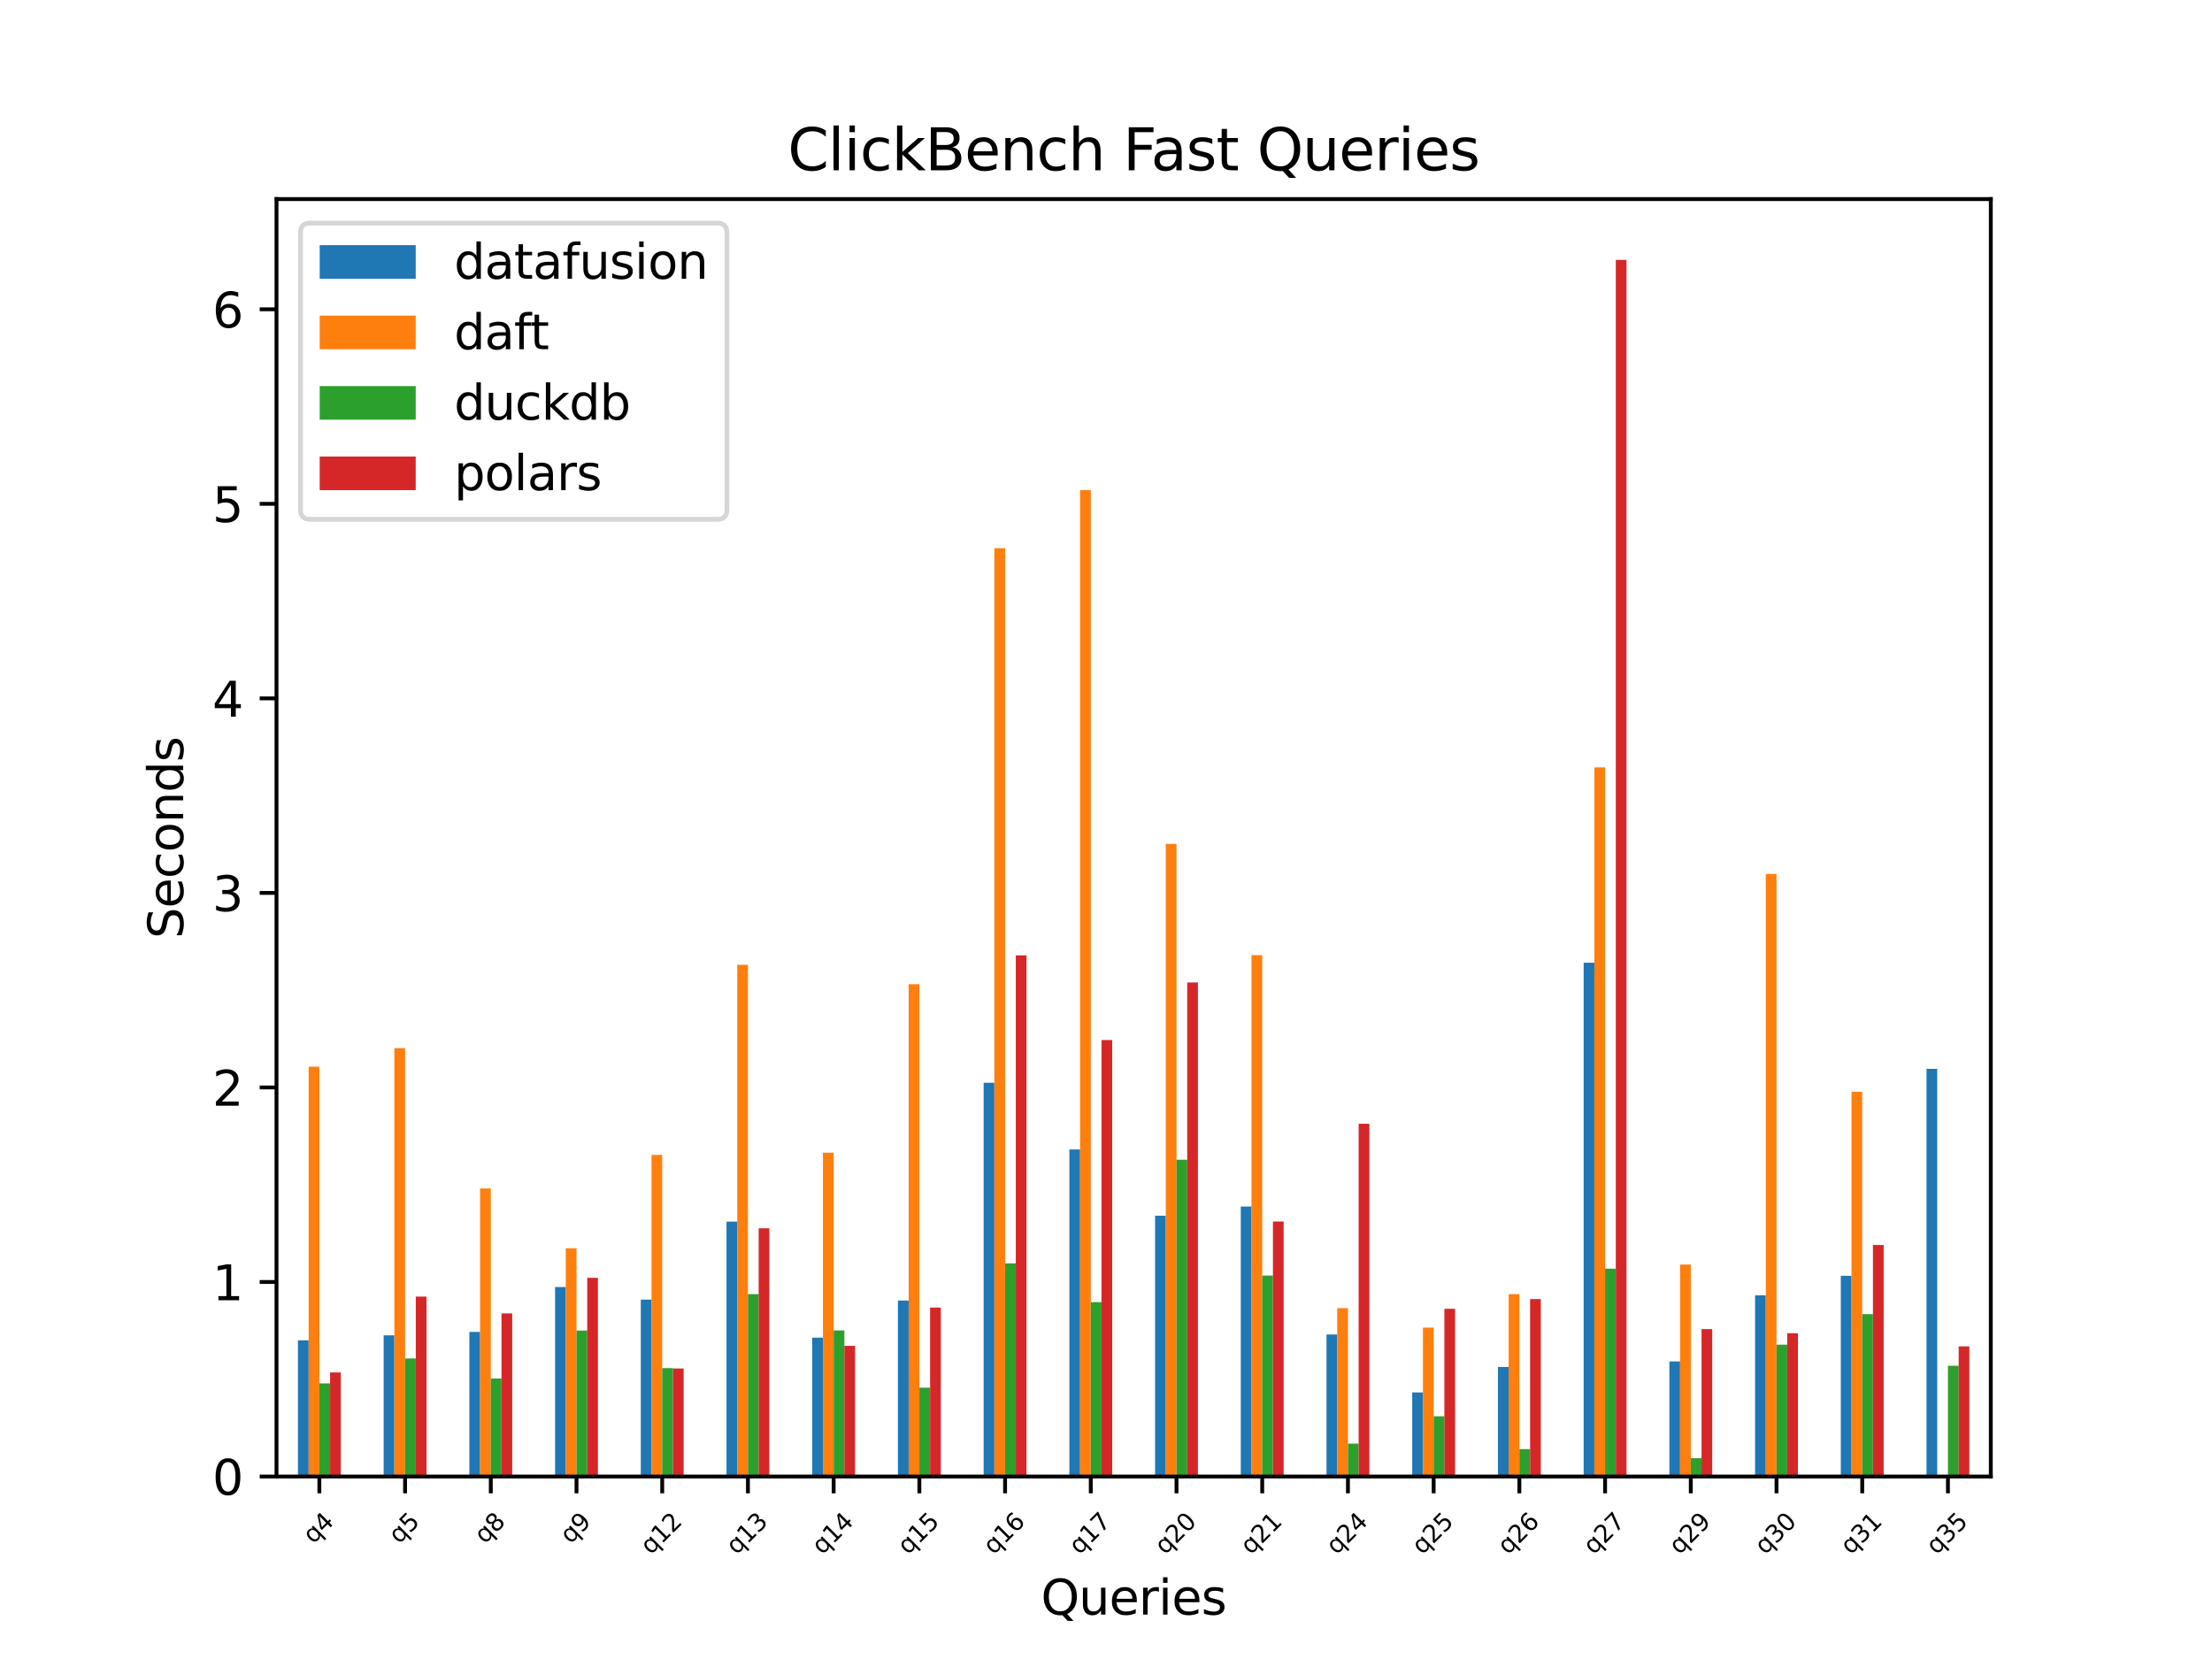 <?xml version="1.0" encoding="utf-8" standalone="no"?>
<!DOCTYPE svg PUBLIC "-//W3C//DTD SVG 1.1//EN"
  "http://www.w3.org/Graphics/SVG/1.1/DTD/svg11.dtd">
<svg xmlns:xlink="http://www.w3.org/1999/xlink" width="460.8pt" height="345.6pt" viewBox="0 0 460.8 345.6" xmlns="http://www.w3.org/2000/svg" version="1.1">
 <defs>
  <style type="text/css">*{stroke-linejoin: round; stroke-linecap: butt}</style>
 </defs>
 <g id="figure_1">
  <g id="patch_1">
   <path d="M 0 345.6 
L 460.8 345.6 
L 460.8 0 
L 0 0 
z
" style="fill: #ffffff"/>
  </g>
  <g id="axes_1">
   <g id="patch_2">
    <path d="M 57.6 307.584 
L 414.72 307.584 
L 414.72 41.472 
L 57.6 41.472 
z
" style="fill: #ffffff"/>
   </g>
   <g id="patch_3">
    <path d="M 62.064 307.584 
L 64.296 307.584 
L 64.296 279.204 
L 62.064 279.204 
z
" clip-path="url(#p586408410a)" style="fill: #1f77b4"/>
   </g>
   <g id="patch_4">
    <path d="M 79.92 307.584 
L 82.152 307.584 
L 82.152 278.177 
L 79.92 278.177 
z
" clip-path="url(#p586408410a)" style="fill: #1f77b4"/>
   </g>
   <g id="patch_5">
    <path d="M 97.776 307.584 
L 100.008 307.584 
L 100.008 277.462 
L 97.776 277.462 
z
" clip-path="url(#p586408410a)" style="fill: #1f77b4"/>
   </g>
   <g id="patch_6">
    <path d="M 115.632 307.584 
L 117.864 307.584 
L 117.864 268.116 
L 115.632 268.116 
z
" clip-path="url(#p586408410a)" style="fill: #1f77b4"/>
   </g>
   <g id="patch_7">
    <path d="M 133.488 307.584 
L 135.72 307.584 
L 135.72 270.727 
L 133.488 270.727 
z
" clip-path="url(#p586408410a)" style="fill: #1f77b4"/>
   </g>
   <g id="patch_8">
    <path d="M 151.344 307.584 
L 153.576 307.584 
L 153.576 254.479 
L 151.344 254.479 
z
" clip-path="url(#p586408410a)" style="fill: #1f77b4"/>
   </g>
   <g id="patch_9">
    <path d="M 169.2 307.584 
L 171.432 307.584 
L 171.432 278.656 
L 169.2 278.656 
z
" clip-path="url(#p586408410a)" style="fill: #1f77b4"/>
   </g>
   <g id="patch_10">
    <path d="M 187.056 307.584 
L 189.288 307.584 
L 189.288 270.924 
L 187.056 270.924 
z
" clip-path="url(#p586408410a)" style="fill: #1f77b4"/>
   </g>
   <g id="patch_11">
    <path d="M 204.912 307.584 
L 207.144 307.584 
L 207.144 225.56 
L 204.912 225.56 
z
" clip-path="url(#p586408410a)" style="fill: #1f77b4"/>
   </g>
   <g id="patch_12">
    <path d="M 222.768 307.584 
L 225 307.584 
L 225 239.461 
L 222.768 239.461 
z
" clip-path="url(#p586408410a)" style="fill: #1f77b4"/>
   </g>
   <g id="patch_13">
    <path d="M 240.624 307.584 
L 242.856 307.584 
L 242.856 253.254 
L 240.624 253.254 
z
" clip-path="url(#p586408410a)" style="fill: #1f77b4"/>
   </g>
   <g id="patch_14">
    <path d="M 258.48 307.584 
L 260.712 307.584 
L 260.712 251.333 
L 258.48 251.333 
z
" clip-path="url(#p586408410a)" style="fill: #1f77b4"/>
   </g>
   <g id="patch_15">
    <path d="M 276.336 307.584 
L 278.568 307.584 
L 278.568 277.998 
L 276.336 277.998 
z
" clip-path="url(#p586408410a)" style="fill: #1f77b4"/>
   </g>
   <g id="patch_16">
    <path d="M 294.192 307.584 
L 296.424 307.584 
L 296.424 290.069 
L 294.192 290.069 
z
" clip-path="url(#p586408410a)" style="fill: #1f77b4"/>
   </g>
   <g id="patch_17">
    <path d="M 312.048 307.584 
L 314.28 307.584 
L 314.28 284.764 
L 312.048 284.764 
z
" clip-path="url(#p586408410a)" style="fill: #1f77b4"/>
   </g>
   <g id="patch_18">
    <path d="M 329.904 307.584 
L 332.136 307.584 
L 332.136 200.547 
L 329.904 200.547 
z
" clip-path="url(#p586408410a)" style="fill: #1f77b4"/>
   </g>
   <g id="patch_19">
    <path d="M 347.76 307.584 
L 349.992 307.584 
L 349.992 283.605 
L 347.76 283.605 
z
" clip-path="url(#p586408410a)" style="fill: #1f77b4"/>
   </g>
   <g id="patch_20">
    <path d="M 365.616 307.584 
L 367.848 307.584 
L 367.848 269.844 
L 365.616 269.844 
z
" clip-path="url(#p586408410a)" style="fill: #1f77b4"/>
   </g>
   <g id="patch_21">
    <path d="M 383.472 307.584 
L 385.704 307.584 
L 385.704 265.777 
L 383.472 265.777 
z
" clip-path="url(#p586408410a)" style="fill: #1f77b4"/>
   </g>
   <g id="patch_22">
    <path d="M 401.328 307.584 
L 403.56 307.584 
L 403.56 222.653 
L 401.328 222.653 
z
" clip-path="url(#p586408410a)" style="fill: #1f77b4"/>
   </g>
   <g id="patch_23">
    <path d="M 64.296 307.584 
L 66.528 307.584 
L 66.528 222.199 
L 64.296 222.199 
z
" clip-path="url(#p586408410a)" style="fill: #ff7f0e"/>
   </g>
   <g id="patch_24">
    <path d="M 82.152 307.584 
L 84.384 307.584 
L 84.384 218.348 
L 82.152 218.348 
z
" clip-path="url(#p586408410a)" style="fill: #ff7f0e"/>
   </g>
   <g id="patch_25">
    <path d="M 100.008 307.584 
L 102.24 307.584 
L 102.24 247.577 
L 100.008 247.577 
z
" clip-path="url(#p586408410a)" style="fill: #ff7f0e"/>
   </g>
   <g id="patch_26">
    <path d="M 117.864 307.584 
L 120.096 307.584 
L 120.096 260.042 
L 117.864 260.042 
z
" clip-path="url(#p586408410a)" style="fill: #ff7f0e"/>
   </g>
   <g id="patch_27">
    <path d="M 135.72 307.584 
L 137.952 307.584 
L 137.952 240.586 
L 135.72 240.586 
z
" clip-path="url(#p586408410a)" style="fill: #ff7f0e"/>
   </g>
   <g id="patch_28">
    <path d="M 153.576 307.584 
L 155.808 307.584 
L 155.808 200.982 
L 153.576 200.982 
z
" clip-path="url(#p586408410a)" style="fill: #ff7f0e"/>
   </g>
   <g id="patch_29">
    <path d="M 171.432 307.584 
L 173.664 307.584 
L 173.664 240.134 
L 171.432 240.134 
z
" clip-path="url(#p586408410a)" style="fill: #ff7f0e"/>
   </g>
   <g id="patch_30">
    <path d="M 189.288 307.584 
L 191.52 307.584 
L 191.52 205.027 
L 189.288 205.027 
z
" clip-path="url(#p586408410a)" style="fill: #ff7f0e"/>
   </g>
   <g id="patch_31">
    <path d="M 207.144 307.584 
L 209.376 307.584 
L 209.376 114.193 
L 207.144 114.193 
z
" clip-path="url(#p586408410a)" style="fill: #ff7f0e"/>
   </g>
   <g id="patch_32">
    <path d="M 225 307.584 
L 227.232 307.584 
L 227.232 102.088 
L 225 102.088 
z
" clip-path="url(#p586408410a)" style="fill: #ff7f0e"/>
   </g>
   <g id="patch_33">
    <path d="M 242.856 307.584 
L 245.088 307.584 
L 245.088 175.801 
L 242.856 175.801 
z
" clip-path="url(#p586408410a)" style="fill: #ff7f0e"/>
   </g>
   <g id="patch_34">
    <path d="M 260.712 307.584 
L 262.944 307.584 
L 262.944 198.968 
L 260.712 198.968 
z
" clip-path="url(#p586408410a)" style="fill: #ff7f0e"/>
   </g>
   <g id="patch_35">
    <path d="M 278.568 307.584 
L 280.8 307.584 
L 280.8 272.513 
L 278.568 272.513 
z
" clip-path="url(#p586408410a)" style="fill: #ff7f0e"/>
   </g>
   <g id="patch_36">
    <path d="M 296.424 307.584 
L 298.656 307.584 
L 298.656 276.561 
L 296.424 276.561 
z
" clip-path="url(#p586408410a)" style="fill: #ff7f0e"/>
   </g>
   <g id="patch_37">
    <path d="M 314.28 307.584 
L 316.512 307.584 
L 316.512 269.605 
L 314.28 269.605 
z
" clip-path="url(#p586408410a)" style="fill: #ff7f0e"/>
   </g>
   <g id="patch_38">
    <path d="M 332.136 307.584 
L 334.368 307.584 
L 334.368 159.854 
L 332.136 159.854 
z
" clip-path="url(#p586408410a)" style="fill: #ff7f0e"/>
   </g>
   <g id="patch_39">
    <path d="M 349.992 307.584 
L 352.224 307.584 
L 352.224 263.425 
L 349.992 263.425 
z
" clip-path="url(#p586408410a)" style="fill: #ff7f0e"/>
   </g>
   <g id="patch_40">
    <path d="M 367.848 307.584 
L 370.08 307.584 
L 370.08 182.06 
L 367.848 182.06 
z
" clip-path="url(#p586408410a)" style="fill: #ff7f0e"/>
   </g>
   <g id="patch_41">
    <path d="M 385.704 307.584 
L 387.936 307.584 
L 387.936 227.433 
L 385.704 227.433 
z
" clip-path="url(#p586408410a)" style="fill: #ff7f0e"/>
   </g>
   <g id="patch_42">
    <path d="M 403.56 307.584 
L 405.792 307.584 
L 405.792 307.584 
L 403.56 307.584 
z
" clip-path="url(#p586408410a)" style="fill: #ff7f0e"/>
   </g>
   <g id="patch_43">
    <path d="M 66.528 307.584 
L 68.76 307.584 
L 68.76 288.181 
L 66.528 288.181 
z
" clip-path="url(#p586408410a)" style="fill: #2ca02c"/>
   </g>
   <g id="patch_44">
    <path d="M 84.384 307.584 
L 86.616 307.584 
L 86.616 282.992 
L 84.384 282.992 
z
" clip-path="url(#p586408410a)" style="fill: #2ca02c"/>
   </g>
   <g id="patch_45">
    <path d="M 102.24 307.584 
L 104.472 307.584 
L 104.472 287.171 
L 102.24 287.171 
z
" clip-path="url(#p586408410a)" style="fill: #2ca02c"/>
   </g>
   <g id="patch_46">
    <path d="M 120.096 307.584 
L 122.328 307.584 
L 122.328 277.18 
L 120.096 277.18 
z
" clip-path="url(#p586408410a)" style="fill: #2ca02c"/>
   </g>
   <g id="patch_47">
    <path d="M 137.952 307.584 
L 140.184 307.584 
L 140.184 285.007 
L 137.952 285.007 
z
" clip-path="url(#p586408410a)" style="fill: #2ca02c"/>
   </g>
   <g id="patch_48">
    <path d="M 155.808 307.584 
L 158.04 307.584 
L 158.04 269.582 
L 155.808 269.582 
z
" clip-path="url(#p586408410a)" style="fill: #2ca02c"/>
   </g>
   <g id="patch_49">
    <path d="M 173.664 307.584 
L 175.896 307.584 
L 175.896 277.16 
L 173.664 277.16 
z
" clip-path="url(#p586408410a)" style="fill: #2ca02c"/>
   </g>
   <g id="patch_50">
    <path d="M 191.52 307.584 
L 193.752 307.584 
L 193.752 289.071 
L 191.52 289.071 
z
" clip-path="url(#p586408410a)" style="fill: #2ca02c"/>
   </g>
   <g id="patch_51">
    <path d="M 209.376 307.584 
L 211.608 307.584 
L 211.608 263.189 
L 209.376 263.189 
z
" clip-path="url(#p586408410a)" style="fill: #2ca02c"/>
   </g>
   <g id="patch_52">
    <path d="M 227.232 307.584 
L 229.464 307.584 
L 229.464 271.253 
L 227.232 271.253 
z
" clip-path="url(#p586408410a)" style="fill: #2ca02c"/>
   </g>
   <g id="patch_53">
    <path d="M 245.088 307.584 
L 247.32 307.584 
L 247.32 241.598 
L 245.088 241.598 
z
" clip-path="url(#p586408410a)" style="fill: #2ca02c"/>
   </g>
   <g id="patch_54">
    <path d="M 262.944 307.584 
L 265.176 307.584 
L 265.176 265.722 
L 262.944 265.722 
z
" clip-path="url(#p586408410a)" style="fill: #2ca02c"/>
   </g>
   <g id="patch_55">
    <path d="M 280.8 307.584 
L 283.032 307.584 
L 283.032 300.723 
L 280.8 300.723 
z
" clip-path="url(#p586408410a)" style="fill: #2ca02c"/>
   </g>
   <g id="patch_56">
    <path d="M 298.656 307.584 
L 300.888 307.584 
L 300.888 295.037 
L 298.656 295.037 
z
" clip-path="url(#p586408410a)" style="fill: #2ca02c"/>
   </g>
   <g id="patch_57">
    <path d="M 316.512 307.584 
L 318.744 307.584 
L 318.744 301.885 
L 316.512 301.885 
z
" clip-path="url(#p586408410a)" style="fill: #2ca02c"/>
   </g>
   <g id="patch_58">
    <path d="M 334.368 307.584 
L 336.6 307.584 
L 336.6 264.296 
L 334.368 264.296 
z
" clip-path="url(#p586408410a)" style="fill: #2ca02c"/>
   </g>
   <g id="patch_59">
    <path d="M 352.224 307.584 
L 354.456 307.584 
L 354.456 303.773 
L 352.224 303.773 
z
" clip-path="url(#p586408410a)" style="fill: #2ca02c"/>
   </g>
   <g id="patch_60">
    <path d="M 370.08 307.584 
L 372.312 307.584 
L 372.312 280.115 
L 370.08 280.115 
z
" clip-path="url(#p586408410a)" style="fill: #2ca02c"/>
   </g>
   <g id="patch_61">
    <path d="M 387.936 307.584 
L 390.168 307.584 
L 390.168 273.753 
L 387.936 273.753 
z
" clip-path="url(#p586408410a)" style="fill: #2ca02c"/>
   </g>
   <g id="patch_62">
    <path d="M 405.792 307.584 
L 408.024 307.584 
L 408.024 284.517 
L 405.792 284.517 
z
" clip-path="url(#p586408410a)" style="fill: #2ca02c"/>
   </g>
   <g id="patch_63">
    <path d="M 68.76 307.584 
L 70.992 307.584 
L 70.992 285.91 
L 68.76 285.91 
z
" clip-path="url(#p586408410a)" style="fill: #d62728"/>
   </g>
   <g id="patch_64">
    <path d="M 86.616 307.584 
L 88.848 307.584 
L 88.848 270.104 
L 86.616 270.104 
z
" clip-path="url(#p586408410a)" style="fill: #d62728"/>
   </g>
   <g id="patch_65">
    <path d="M 104.472 307.584 
L 106.704 307.584 
L 106.704 273.609 
L 104.472 273.609 
z
" clip-path="url(#p586408410a)" style="fill: #d62728"/>
   </g>
   <g id="patch_66">
    <path d="M 122.328 307.584 
L 124.56 307.584 
L 124.56 266.191 
L 122.328 266.191 
z
" clip-path="url(#p586408410a)" style="fill: #d62728"/>
   </g>
   <g id="patch_67">
    <path d="M 140.184 307.584 
L 142.416 307.584 
L 142.416 285.086 
L 140.184 285.086 
z
" clip-path="url(#p586408410a)" style="fill: #d62728"/>
   </g>
   <g id="patch_68">
    <path d="M 158.04 307.584 
L 160.272 307.584 
L 160.272 255.871 
L 158.04 255.871 
z
" clip-path="url(#p586408410a)" style="fill: #d62728"/>
   </g>
   <g id="patch_69">
    <path d="M 175.896 307.584 
L 178.128 307.584 
L 178.128 280.367 
L 175.896 280.367 
z
" clip-path="url(#p586408410a)" style="fill: #d62728"/>
   </g>
   <g id="patch_70">
    <path d="M 193.752 307.584 
L 195.984 307.584 
L 195.984 272.387 
L 193.752 272.387 
z
" clip-path="url(#p586408410a)" style="fill: #d62728"/>
   </g>
   <g id="patch_71">
    <path d="M 211.608 307.584 
L 213.84 307.584 
L 213.84 199.013 
L 211.608 199.013 
z
" clip-path="url(#p586408410a)" style="fill: #d62728"/>
   </g>
   <g id="patch_72">
    <path d="M 229.464 307.584 
L 231.696 307.584 
L 231.696 216.66 
L 229.464 216.66 
z
" clip-path="url(#p586408410a)" style="fill: #d62728"/>
   </g>
   <g id="patch_73">
    <path d="M 247.32 307.584 
L 249.552 307.584 
L 249.552 204.67 
L 247.32 204.67 
z
" clip-path="url(#p586408410a)" style="fill: #d62728"/>
   </g>
   <g id="patch_74">
    <path d="M 265.176 307.584 
L 267.408 307.584 
L 267.408 254.458 
L 265.176 254.458 
z
" clip-path="url(#p586408410a)" style="fill: #d62728"/>
   </g>
   <g id="patch_75">
    <path d="M 283.032 307.584 
L 285.264 307.584 
L 285.264 234.096 
L 283.032 234.096 
z
" clip-path="url(#p586408410a)" style="fill: #d62728"/>
   </g>
   <g id="patch_76">
    <path d="M 300.888 307.584 
L 303.12 307.584 
L 303.12 272.646 
L 300.888 272.646 
z
" clip-path="url(#p586408410a)" style="fill: #d62728"/>
   </g>
   <g id="patch_77">
    <path d="M 318.744 307.584 
L 320.976 307.584 
L 320.976 270.621 
L 318.744 270.621 
z
" clip-path="url(#p586408410a)" style="fill: #d62728"/>
   </g>
   <g id="patch_78">
    <path d="M 336.6 307.584 
L 338.832 307.584 
L 338.832 54.144 
L 336.6 54.144 
z
" clip-path="url(#p586408410a)" style="fill: #d62728"/>
   </g>
   <g id="patch_79">
    <path d="M 354.456 307.584 
L 356.688 307.584 
L 356.688 276.87 
L 354.456 276.87 
z
" clip-path="url(#p586408410a)" style="fill: #d62728"/>
   </g>
   <g id="patch_80">
    <path d="M 372.312 307.584 
L 374.544 307.584 
L 374.544 277.737 
L 372.312 277.737 
z
" clip-path="url(#p586408410a)" style="fill: #d62728"/>
   </g>
   <g id="patch_81">
    <path d="M 390.168 307.584 
L 392.4 307.584 
L 392.4 259.351 
L 390.168 259.351 
z
" clip-path="url(#p586408410a)" style="fill: #d62728"/>
   </g>
   <g id="patch_82">
    <path d="M 408.024 307.584 
L 410.256 307.584 
L 410.256 280.468 
L 408.024 280.468 
z
" clip-path="url(#p586408410a)" style="fill: #d62728"/>
   </g>
   <g id="matplotlib.axis_1">
    <g id="xtick_1">
     <g id="line2d_1">
      <defs>
       <path id="mfa481841a0" d="M 0 0 
L 0 3.5 
" style="stroke: #000000; stroke-width: 0.8"/>
      </defs>
      <g>
       <use xlink:href="#mfa481841a0" x="66.528" y="307.584" style="stroke: #000000; stroke-width: 0.8"/>
      </g>
     </g>
     <g id="text_1">
      <!-- q4 -->
      <g transform="translate(65.257 321.764) rotate(-45) scale(0.05 -0.05)">
       <defs>
        <path id="DejaVuSans-71" d="M 947 1747 
Q 947 1113 1208 752 
Q 1469 391 1925 391 
Q 2381 391 2643 752 
Q 2906 1113 2906 1747 
Q 2906 2381 2643 2742 
Q 2381 3103 1925 3103 
Q 1469 3103 1208 2742 
Q 947 2381 947 1747 
z
M 2906 525 
Q 2725 213 2448 61 
Q 2172 -91 1784 -91 
Q 1150 -91 751 415 
Q 353 922 353 1747 
Q 353 2572 751 3078 
Q 1150 3584 1784 3584 
Q 2172 3584 2448 3432 
Q 2725 3281 2906 2969 
L 2906 3500 
L 3481 3500 
L 3481 -1331 
L 2906 -1331 
L 2906 525 
z
" transform="scale(0.016)"/>
        <path id="DejaVuSans-34" d="M 2419 4116 
L 825 1625 
L 2419 1625 
L 2419 4116 
z
M 2253 4666 
L 3047 4666 
L 3047 1625 
L 3713 1625 
L 3713 1100 
L 3047 1100 
L 3047 0 
L 2419 0 
L 2419 1100 
L 313 1100 
L 313 1709 
L 2253 4666 
z
" transform="scale(0.016)"/>
       </defs>
       <use xlink:href="#DejaVuSans-71"/>
       <use xlink:href="#DejaVuSans-34" transform="translate(63.477 0)"/>
      </g>
     </g>
    </g>
    <g id="xtick_2">
     <g id="line2d_2">
      <g>
       <use xlink:href="#mfa481841a0" x="84.384" y="307.584" style="stroke: #000000; stroke-width: 0.8"/>
      </g>
     </g>
     <g id="text_2">
      <!-- q5 -->
      <g transform="translate(83.113 321.764) rotate(-45) scale(0.05 -0.05)">
       <defs>
        <path id="DejaVuSans-35" d="M 691 4666 
L 3169 4666 
L 3169 4134 
L 1269 4134 
L 1269 2991 
Q 1406 3038 1543 3061 
Q 1681 3084 1819 3084 
Q 2600 3084 3056 2656 
Q 3513 2228 3513 1497 
Q 3513 744 3044 326 
Q 2575 -91 1722 -91 
Q 1428 -91 1123 -41 
Q 819 9 494 109 
L 494 744 
Q 775 591 1075 516 
Q 1375 441 1709 441 
Q 2250 441 2565 725 
Q 2881 1009 2881 1497 
Q 2881 1984 2565 2268 
Q 2250 2553 1709 2553 
Q 1456 2553 1204 2497 
Q 953 2441 691 2322 
L 691 4666 
z
" transform="scale(0.016)"/>
       </defs>
       <use xlink:href="#DejaVuSans-71"/>
       <use xlink:href="#DejaVuSans-35" transform="translate(63.477 0)"/>
      </g>
     </g>
    </g>
    <g id="xtick_3">
     <g id="line2d_3">
      <g>
       <use xlink:href="#mfa481841a0" x="102.24" y="307.584" style="stroke: #000000; stroke-width: 0.8"/>
      </g>
     </g>
     <g id="text_3">
      <!-- q8 -->
      <g transform="translate(100.969 321.764) rotate(-45) scale(0.05 -0.05)">
       <defs>
        <path id="DejaVuSans-38" d="M 2034 2216 
Q 1584 2216 1326 1975 
Q 1069 1734 1069 1313 
Q 1069 891 1326 650 
Q 1584 409 2034 409 
Q 2484 409 2743 651 
Q 3003 894 3003 1313 
Q 3003 1734 2745 1975 
Q 2488 2216 2034 2216 
z
M 1403 2484 
Q 997 2584 770 2862 
Q 544 3141 544 3541 
Q 544 4100 942 4425 
Q 1341 4750 2034 4750 
Q 2731 4750 3128 4425 
Q 3525 4100 3525 3541 
Q 3525 3141 3298 2862 
Q 3072 2584 2669 2484 
Q 3125 2378 3379 2068 
Q 3634 1759 3634 1313 
Q 3634 634 3220 271 
Q 2806 -91 2034 -91 
Q 1263 -91 848 271 
Q 434 634 434 1313 
Q 434 1759 690 2068 
Q 947 2378 1403 2484 
z
M 1172 3481 
Q 1172 3119 1398 2916 
Q 1625 2713 2034 2713 
Q 2441 2713 2670 2916 
Q 2900 3119 2900 3481 
Q 2900 3844 2670 4047 
Q 2441 4250 2034 4250 
Q 1625 4250 1398 4047 
Q 1172 3844 1172 3481 
z
" transform="scale(0.016)"/>
       </defs>
       <use xlink:href="#DejaVuSans-71"/>
       <use xlink:href="#DejaVuSans-38" transform="translate(63.477 0)"/>
      </g>
     </g>
    </g>
    <g id="xtick_4">
     <g id="line2d_4">
      <g>
       <use xlink:href="#mfa481841a0" x="120.096" y="307.584" style="stroke: #000000; stroke-width: 0.8"/>
      </g>
     </g>
     <g id="text_4">
      <!-- q9 -->
      <g transform="translate(118.825 321.764) rotate(-45) scale(0.05 -0.05)">
       <defs>
        <path id="DejaVuSans-39" d="M 703 97 
L 703 672 
Q 941 559 1184 500 
Q 1428 441 1663 441 
Q 2288 441 2617 861 
Q 2947 1281 2994 2138 
Q 2813 1869 2534 1725 
Q 2256 1581 1919 1581 
Q 1219 1581 811 2004 
Q 403 2428 403 3163 
Q 403 3881 828 4315 
Q 1253 4750 1959 4750 
Q 2769 4750 3195 4129 
Q 3622 3509 3622 2328 
Q 3622 1225 3098 567 
Q 2575 -91 1691 -91 
Q 1453 -91 1209 -44 
Q 966 3 703 97 
z
M 1959 2075 
Q 2384 2075 2632 2365 
Q 2881 2656 2881 3163 
Q 2881 3666 2632 3958 
Q 2384 4250 1959 4250 
Q 1534 4250 1286 3958 
Q 1038 3666 1038 3163 
Q 1038 2656 1286 2365 
Q 1534 2075 1959 2075 
z
" transform="scale(0.016)"/>
       </defs>
       <use xlink:href="#DejaVuSans-71"/>
       <use xlink:href="#DejaVuSans-39" transform="translate(63.477 0)"/>
      </g>
     </g>
    </g>
    <g id="xtick_5">
     <g id="line2d_5">
      <g>
       <use xlink:href="#mfa481841a0" x="137.952" y="307.584" style="stroke: #000000; stroke-width: 0.8"/>
      </g>
     </g>
     <g id="text_5">
      <!-- q12 -->
      <g transform="translate(135.556 324.014) rotate(-45) scale(0.05 -0.05)">
       <defs>
        <path id="DejaVuSans-31" d="M 794 531 
L 1825 531 
L 1825 4091 
L 703 3866 
L 703 4441 
L 1819 4666 
L 2450 4666 
L 2450 531 
L 3481 531 
L 3481 0 
L 794 0 
L 794 531 
z
" transform="scale(0.016)"/>
        <path id="DejaVuSans-32" d="M 1228 531 
L 3431 531 
L 3431 0 
L 469 0 
L 469 531 
Q 828 903 1448 1529 
Q 2069 2156 2228 2338 
Q 2531 2678 2651 2914 
Q 2772 3150 2772 3378 
Q 2772 3750 2511 3984 
Q 2250 4219 1831 4219 
Q 1534 4219 1204 4116 
Q 875 4013 500 3803 
L 500 4441 
Q 881 4594 1212 4672 
Q 1544 4750 1819 4750 
Q 2544 4750 2975 4387 
Q 3406 4025 3406 3419 
Q 3406 3131 3298 2873 
Q 3191 2616 2906 2266 
Q 2828 2175 2409 1742 
Q 1991 1309 1228 531 
z
" transform="scale(0.016)"/>
       </defs>
       <use xlink:href="#DejaVuSans-71"/>
       <use xlink:href="#DejaVuSans-31" transform="translate(63.477 0)"/>
       <use xlink:href="#DejaVuSans-32" transform="translate(127.1 0)"/>
      </g>
     </g>
    </g>
    <g id="xtick_6">
     <g id="line2d_6">
      <g>
       <use xlink:href="#mfa481841a0" x="155.808" y="307.584" style="stroke: #000000; stroke-width: 0.8"/>
      </g>
     </g>
     <g id="text_6">
      <!-- q13 -->
      <g transform="translate(153.412 324.014) rotate(-45) scale(0.05 -0.05)">
       <defs>
        <path id="DejaVuSans-33" d="M 2597 2516 
Q 3050 2419 3304 2112 
Q 3559 1806 3559 1356 
Q 3559 666 3084 287 
Q 2609 -91 1734 -91 
Q 1441 -91 1130 -33 
Q 819 25 488 141 
L 488 750 
Q 750 597 1062 519 
Q 1375 441 1716 441 
Q 2309 441 2620 675 
Q 2931 909 2931 1356 
Q 2931 1769 2642 2001 
Q 2353 2234 1838 2234 
L 1294 2234 
L 1294 2753 
L 1863 2753 
Q 2328 2753 2575 2939 
Q 2822 3125 2822 3475 
Q 2822 3834 2567 4026 
Q 2313 4219 1838 4219 
Q 1578 4219 1281 4162 
Q 984 4106 628 3988 
L 628 4550 
Q 988 4650 1302 4700 
Q 1616 4750 1894 4750 
Q 2613 4750 3031 4423 
Q 3450 4097 3450 3541 
Q 3450 3153 3228 2886 
Q 3006 2619 2597 2516 
z
" transform="scale(0.016)"/>
       </defs>
       <use xlink:href="#DejaVuSans-71"/>
       <use xlink:href="#DejaVuSans-31" transform="translate(63.477 0)"/>
       <use xlink:href="#DejaVuSans-33" transform="translate(127.1 0)"/>
      </g>
     </g>
    </g>
    <g id="xtick_7">
     <g id="line2d_7">
      <g>
       <use xlink:href="#mfa481841a0" x="173.664" y="307.584" style="stroke: #000000; stroke-width: 0.8"/>
      </g>
     </g>
     <g id="text_7">
      <!-- q14 -->
      <g transform="translate(171.268 324.014) rotate(-45) scale(0.05 -0.05)">
       <use xlink:href="#DejaVuSans-71"/>
       <use xlink:href="#DejaVuSans-31" transform="translate(63.477 0)"/>
       <use xlink:href="#DejaVuSans-34" transform="translate(127.1 0)"/>
      </g>
     </g>
    </g>
    <g id="xtick_8">
     <g id="line2d_8">
      <g>
       <use xlink:href="#mfa481841a0" x="191.52" y="307.584" style="stroke: #000000; stroke-width: 0.8"/>
      </g>
     </g>
     <g id="text_8">
      <!-- q15 -->
      <g transform="translate(189.124 324.014) rotate(-45) scale(0.05 -0.05)">
       <use xlink:href="#DejaVuSans-71"/>
       <use xlink:href="#DejaVuSans-31" transform="translate(63.477 0)"/>
       <use xlink:href="#DejaVuSans-35" transform="translate(127.1 0)"/>
      </g>
     </g>
    </g>
    <g id="xtick_9">
     <g id="line2d_9">
      <g>
       <use xlink:href="#mfa481841a0" x="209.376" y="307.584" style="stroke: #000000; stroke-width: 0.8"/>
      </g>
     </g>
     <g id="text_9">
      <!-- q16 -->
      <g transform="translate(206.98 324.014) rotate(-45) scale(0.05 -0.05)">
       <defs>
        <path id="DejaVuSans-36" d="M 2113 2584 
Q 1688 2584 1439 2293 
Q 1191 2003 1191 1497 
Q 1191 994 1439 701 
Q 1688 409 2113 409 
Q 2538 409 2786 701 
Q 3034 994 3034 1497 
Q 3034 2003 2786 2293 
Q 2538 2584 2113 2584 
z
M 3366 4563 
L 3366 3988 
Q 3128 4100 2886 4159 
Q 2644 4219 2406 4219 
Q 1781 4219 1451 3797 
Q 1122 3375 1075 2522 
Q 1259 2794 1537 2939 
Q 1816 3084 2150 3084 
Q 2853 3084 3261 2657 
Q 3669 2231 3669 1497 
Q 3669 778 3244 343 
Q 2819 -91 2113 -91 
Q 1303 -91 875 529 
Q 447 1150 447 2328 
Q 447 3434 972 4092 
Q 1497 4750 2381 4750 
Q 2619 4750 2861 4703 
Q 3103 4656 3366 4563 
z
" transform="scale(0.016)"/>
       </defs>
       <use xlink:href="#DejaVuSans-71"/>
       <use xlink:href="#DejaVuSans-31" transform="translate(63.477 0)"/>
       <use xlink:href="#DejaVuSans-36" transform="translate(127.1 0)"/>
      </g>
     </g>
    </g>
    <g id="xtick_10">
     <g id="line2d_10">
      <g>
       <use xlink:href="#mfa481841a0" x="227.232" y="307.584" style="stroke: #000000; stroke-width: 0.8"/>
      </g>
     </g>
     <g id="text_10">
      <!-- q17 -->
      <g transform="translate(224.836 324.014) rotate(-45) scale(0.05 -0.05)">
       <defs>
        <path id="DejaVuSans-37" d="M 525 4666 
L 3525 4666 
L 3525 4397 
L 1831 0 
L 1172 0 
L 2766 4134 
L 525 4134 
L 525 4666 
z
" transform="scale(0.016)"/>
       </defs>
       <use xlink:href="#DejaVuSans-71"/>
       <use xlink:href="#DejaVuSans-31" transform="translate(63.477 0)"/>
       <use xlink:href="#DejaVuSans-37" transform="translate(127.1 0)"/>
      </g>
     </g>
    </g>
    <g id="xtick_11">
     <g id="line2d_11">
      <g>
       <use xlink:href="#mfa481841a0" x="245.088" y="307.584" style="stroke: #000000; stroke-width: 0.8"/>
      </g>
     </g>
     <g id="text_11">
      <!-- q20 -->
      <g transform="translate(242.692 324.014) rotate(-45) scale(0.05 -0.05)">
       <defs>
        <path id="DejaVuSans-30" d="M 2034 4250 
Q 1547 4250 1301 3770 
Q 1056 3291 1056 2328 
Q 1056 1369 1301 889 
Q 1547 409 2034 409 
Q 2525 409 2770 889 
Q 3016 1369 3016 2328 
Q 3016 3291 2770 3770 
Q 2525 4250 2034 4250 
z
M 2034 4750 
Q 2819 4750 3233 4129 
Q 3647 3509 3647 2328 
Q 3647 1150 3233 529 
Q 2819 -91 2034 -91 
Q 1250 -91 836 529 
Q 422 1150 422 2328 
Q 422 3509 836 4129 
Q 1250 4750 2034 4750 
z
" transform="scale(0.016)"/>
       </defs>
       <use xlink:href="#DejaVuSans-71"/>
       <use xlink:href="#DejaVuSans-32" transform="translate(63.477 0)"/>
       <use xlink:href="#DejaVuSans-30" transform="translate(127.1 0)"/>
      </g>
     </g>
    </g>
    <g id="xtick_12">
     <g id="line2d_12">
      <g>
       <use xlink:href="#mfa481841a0" x="262.944" y="307.584" style="stroke: #000000; stroke-width: 0.8"/>
      </g>
     </g>
     <g id="text_12">
      <!-- q21 -->
      <g transform="translate(260.548 324.014) rotate(-45) scale(0.05 -0.05)">
       <use xlink:href="#DejaVuSans-71"/>
       <use xlink:href="#DejaVuSans-32" transform="translate(63.477 0)"/>
       <use xlink:href="#DejaVuSans-31" transform="translate(127.1 0)"/>
      </g>
     </g>
    </g>
    <g id="xtick_13">
     <g id="line2d_13">
      <g>
       <use xlink:href="#mfa481841a0" x="280.8" y="307.584" style="stroke: #000000; stroke-width: 0.8"/>
      </g>
     </g>
     <g id="text_13">
      <!-- q24 -->
      <g transform="translate(278.404 324.014) rotate(-45) scale(0.05 -0.05)">
       <use xlink:href="#DejaVuSans-71"/>
       <use xlink:href="#DejaVuSans-32" transform="translate(63.477 0)"/>
       <use xlink:href="#DejaVuSans-34" transform="translate(127.1 0)"/>
      </g>
     </g>
    </g>
    <g id="xtick_14">
     <g id="line2d_14">
      <g>
       <use xlink:href="#mfa481841a0" x="298.656" y="307.584" style="stroke: #000000; stroke-width: 0.8"/>
      </g>
     </g>
     <g id="text_14">
      <!-- q25 -->
      <g transform="translate(296.26 324.014) rotate(-45) scale(0.05 -0.05)">
       <use xlink:href="#DejaVuSans-71"/>
       <use xlink:href="#DejaVuSans-32" transform="translate(63.477 0)"/>
       <use xlink:href="#DejaVuSans-35" transform="translate(127.1 0)"/>
      </g>
     </g>
    </g>
    <g id="xtick_15">
     <g id="line2d_15">
      <g>
       <use xlink:href="#mfa481841a0" x="316.512" y="307.584" style="stroke: #000000; stroke-width: 0.8"/>
      </g>
     </g>
     <g id="text_15">
      <!-- q26 -->
      <g transform="translate(314.116 324.014) rotate(-45) scale(0.05 -0.05)">
       <use xlink:href="#DejaVuSans-71"/>
       <use xlink:href="#DejaVuSans-32" transform="translate(63.477 0)"/>
       <use xlink:href="#DejaVuSans-36" transform="translate(127.1 0)"/>
      </g>
     </g>
    </g>
    <g id="xtick_16">
     <g id="line2d_16">
      <g>
       <use xlink:href="#mfa481841a0" x="334.368" y="307.584" style="stroke: #000000; stroke-width: 0.8"/>
      </g>
     </g>
     <g id="text_16">
      <!-- q27 -->
      <g transform="translate(331.972 324.014) rotate(-45) scale(0.05 -0.05)">
       <use xlink:href="#DejaVuSans-71"/>
       <use xlink:href="#DejaVuSans-32" transform="translate(63.477 0)"/>
       <use xlink:href="#DejaVuSans-37" transform="translate(127.1 0)"/>
      </g>
     </g>
    </g>
    <g id="xtick_17">
     <g id="line2d_17">
      <g>
       <use xlink:href="#mfa481841a0" x="352.224" y="307.584" style="stroke: #000000; stroke-width: 0.8"/>
      </g>
     </g>
     <g id="text_17">
      <!-- q29 -->
      <g transform="translate(349.828 324.014) rotate(-45) scale(0.05 -0.05)">
       <use xlink:href="#DejaVuSans-71"/>
       <use xlink:href="#DejaVuSans-32" transform="translate(63.477 0)"/>
       <use xlink:href="#DejaVuSans-39" transform="translate(127.1 0)"/>
      </g>
     </g>
    </g>
    <g id="xtick_18">
     <g id="line2d_18">
      <g>
       <use xlink:href="#mfa481841a0" x="370.08" y="307.584" style="stroke: #000000; stroke-width: 0.8"/>
      </g>
     </g>
     <g id="text_18">
      <!-- q30 -->
      <g transform="translate(367.684 324.014) rotate(-45) scale(0.05 -0.05)">
       <use xlink:href="#DejaVuSans-71"/>
       <use xlink:href="#DejaVuSans-33" transform="translate(63.477 0)"/>
       <use xlink:href="#DejaVuSans-30" transform="translate(127.1 0)"/>
      </g>
     </g>
    </g>
    <g id="xtick_19">
     <g id="line2d_19">
      <g>
       <use xlink:href="#mfa481841a0" x="387.936" y="307.584" style="stroke: #000000; stroke-width: 0.8"/>
      </g>
     </g>
     <g id="text_19">
      <!-- q31 -->
      <g transform="translate(385.54 324.014) rotate(-45) scale(0.05 -0.05)">
       <use xlink:href="#DejaVuSans-71"/>
       <use xlink:href="#DejaVuSans-33" transform="translate(63.477 0)"/>
       <use xlink:href="#DejaVuSans-31" transform="translate(127.1 0)"/>
      </g>
     </g>
    </g>
    <g id="xtick_20">
     <g id="line2d_20">
      <g>
       <use xlink:href="#mfa481841a0" x="405.792" y="307.584" style="stroke: #000000; stroke-width: 0.8"/>
      </g>
     </g>
     <g id="text_20">
      <!-- q35 -->
      <g transform="translate(403.396 324.014) rotate(-45) scale(0.05 -0.05)">
       <use xlink:href="#DejaVuSans-71"/>
       <use xlink:href="#DejaVuSans-33" transform="translate(63.477 0)"/>
       <use xlink:href="#DejaVuSans-35" transform="translate(127.1 0)"/>
      </g>
     </g>
    </g>
    <g id="text_21">
     <!-- Queries -->
     <g transform="translate(216.853 336.348) scale(0.1 -0.1)">
      <defs>
       <path id="DejaVuSans-51" d="M 2522 4238 
Q 1834 4238 1429 3725 
Q 1025 3213 1025 2328 
Q 1025 1447 1429 934 
Q 1834 422 2522 422 
Q 3209 422 3611 934 
Q 4013 1447 4013 2328 
Q 4013 3213 3611 3725 
Q 3209 4238 2522 4238 
z
M 3406 84 
L 4238 -825 
L 3475 -825 
L 2784 -78 
Q 2681 -84 2626 -87 
Q 2572 -91 2522 -91 
Q 1538 -91 948 567 
Q 359 1225 359 2328 
Q 359 3434 948 4092 
Q 1538 4750 2522 4750 
Q 3503 4750 4090 4092 
Q 4678 3434 4678 2328 
Q 4678 1516 4351 937 
Q 4025 359 3406 84 
z
" transform="scale(0.016)"/>
       <path id="DejaVuSans-75" d="M 544 1381 
L 544 3500 
L 1119 3500 
L 1119 1403 
Q 1119 906 1312 657 
Q 1506 409 1894 409 
Q 2359 409 2629 706 
Q 2900 1003 2900 1516 
L 2900 3500 
L 3475 3500 
L 3475 0 
L 2900 0 
L 2900 538 
Q 2691 219 2414 64 
Q 2138 -91 1772 -91 
Q 1169 -91 856 284 
Q 544 659 544 1381 
z
M 1991 3584 
L 1991 3584 
z
" transform="scale(0.016)"/>
       <path id="DejaVuSans-65" d="M 3597 1894 
L 3597 1613 
L 953 1613 
Q 991 1019 1311 708 
Q 1631 397 2203 397 
Q 2534 397 2845 478 
Q 3156 559 3463 722 
L 3463 178 
Q 3153 47 2828 -22 
Q 2503 -91 2169 -91 
Q 1331 -91 842 396 
Q 353 884 353 1716 
Q 353 2575 817 3079 
Q 1281 3584 2069 3584 
Q 2775 3584 3186 3129 
Q 3597 2675 3597 1894 
z
M 3022 2063 
Q 3016 2534 2758 2815 
Q 2500 3097 2075 3097 
Q 1594 3097 1305 2825 
Q 1016 2553 972 2059 
L 3022 2063 
z
" transform="scale(0.016)"/>
       <path id="DejaVuSans-72" d="M 2631 2963 
Q 2534 3019 2420 3045 
Q 2306 3072 2169 3072 
Q 1681 3072 1420 2755 
Q 1159 2438 1159 1844 
L 1159 0 
L 581 0 
L 581 3500 
L 1159 3500 
L 1159 2956 
Q 1341 3275 1631 3429 
Q 1922 3584 2338 3584 
Q 2397 3584 2469 3576 
Q 2541 3569 2628 3553 
L 2631 2963 
z
" transform="scale(0.016)"/>
       <path id="DejaVuSans-69" d="M 603 3500 
L 1178 3500 
L 1178 0 
L 603 0 
L 603 3500 
z
M 603 4863 
L 1178 4863 
L 1178 4134 
L 603 4134 
L 603 4863 
z
" transform="scale(0.016)"/>
       <path id="DejaVuSans-73" d="M 2834 3397 
L 2834 2853 
Q 2591 2978 2328 3040 
Q 2066 3103 1784 3103 
Q 1356 3103 1142 2972 
Q 928 2841 928 2578 
Q 928 2378 1081 2264 
Q 1234 2150 1697 2047 
L 1894 2003 
Q 2506 1872 2764 1633 
Q 3022 1394 3022 966 
Q 3022 478 2636 193 
Q 2250 -91 1575 -91 
Q 1294 -91 989 -36 
Q 684 19 347 128 
L 347 722 
Q 666 556 975 473 
Q 1284 391 1588 391 
Q 1994 391 2212 530 
Q 2431 669 2431 922 
Q 2431 1156 2273 1281 
Q 2116 1406 1581 1522 
L 1381 1569 
Q 847 1681 609 1914 
Q 372 2147 372 2553 
Q 372 3047 722 3315 
Q 1072 3584 1716 3584 
Q 2034 3584 2315 3537 
Q 2597 3491 2834 3397 
z
" transform="scale(0.016)"/>
      </defs>
      <use xlink:href="#DejaVuSans-51"/>
      <use xlink:href="#DejaVuSans-75" transform="translate(78.711 0)"/>
      <use xlink:href="#DejaVuSans-65" transform="translate(142.09 0)"/>
      <use xlink:href="#DejaVuSans-72" transform="translate(203.613 0)"/>
      <use xlink:href="#DejaVuSans-69" transform="translate(244.727 0)"/>
      <use xlink:href="#DejaVuSans-65" transform="translate(272.51 0)"/>
      <use xlink:href="#DejaVuSans-73" transform="translate(334.033 0)"/>
     </g>
    </g>
   </g>
   <g id="matplotlib.axis_2">
    <g id="ytick_1">
     <g id="line2d_21">
      <defs>
       <path id="ma62b947180" d="M 0 0 
L -3.5 0 
" style="stroke: #000000; stroke-width: 0.8"/>
      </defs>
      <g>
       <use xlink:href="#ma62b947180" x="57.6" y="307.584" style="stroke: #000000; stroke-width: 0.8"/>
      </g>
     </g>
     <g id="text_22">
      <!-- 0 -->
      <g transform="translate(44.237 311.383) scale(0.1 -0.1)">
       <use xlink:href="#DejaVuSans-30"/>
      </g>
     </g>
    </g>
    <g id="ytick_2">
     <g id="line2d_22">
      <g>
       <use xlink:href="#ma62b947180" x="57.6" y="267.059" style="stroke: #000000; stroke-width: 0.8"/>
      </g>
     </g>
     <g id="text_23">
      <!-- 1 -->
      <g transform="translate(44.237 270.858) scale(0.1 -0.1)">
       <use xlink:href="#DejaVuSans-31"/>
      </g>
     </g>
    </g>
    <g id="ytick_3">
     <g id="line2d_23">
      <g>
       <use xlink:href="#ma62b947180" x="57.6" y="226.534" style="stroke: #000000; stroke-width: 0.8"/>
      </g>
     </g>
     <g id="text_24">
      <!-- 2 -->
      <g transform="translate(44.237 230.333) scale(0.1 -0.1)">
       <use xlink:href="#DejaVuSans-32"/>
      </g>
     </g>
    </g>
    <g id="ytick_4">
     <g id="line2d_24">
      <g>
       <use xlink:href="#ma62b947180" x="57.6" y="186.008" style="stroke: #000000; stroke-width: 0.8"/>
      </g>
     </g>
     <g id="text_25">
      <!-- 3 -->
      <g transform="translate(44.237 189.808) scale(0.1 -0.1)">
       <use xlink:href="#DejaVuSans-33"/>
      </g>
     </g>
    </g>
    <g id="ytick_5">
     <g id="line2d_25">
      <g>
       <use xlink:href="#ma62b947180" x="57.6" y="145.483" style="stroke: #000000; stroke-width: 0.8"/>
      </g>
     </g>
     <g id="text_26">
      <!-- 4 -->
      <g transform="translate(44.237 149.282) scale(0.1 -0.1)">
       <use xlink:href="#DejaVuSans-34"/>
      </g>
     </g>
    </g>
    <g id="ytick_6">
     <g id="line2d_26">
      <g>
       <use xlink:href="#ma62b947180" x="57.6" y="104.958" style="stroke: #000000; stroke-width: 0.8"/>
      </g>
     </g>
     <g id="text_27">
      <!-- 5 -->
      <g transform="translate(44.237 108.757) scale(0.1 -0.1)">
       <use xlink:href="#DejaVuSans-35"/>
      </g>
     </g>
    </g>
    <g id="ytick_7">
     <g id="line2d_27">
      <g>
       <use xlink:href="#ma62b947180" x="57.6" y="64.433" style="stroke: #000000; stroke-width: 0.8"/>
      </g>
     </g>
     <g id="text_28">
      <!-- 6 -->
      <g transform="translate(44.237 68.232) scale(0.1 -0.1)">
       <use xlink:href="#DejaVuSans-36"/>
      </g>
     </g>
    </g>
    <g id="text_29">
     <!-- Seconds -->
     <g transform="translate(38.158 195.535) rotate(-90) scale(0.1 -0.1)">
      <defs>
       <path id="DejaVuSans-53" d="M 3425 4513 
L 3425 3897 
Q 3066 4069 2747 4153 
Q 2428 4238 2131 4238 
Q 1616 4238 1336 4038 
Q 1056 3838 1056 3469 
Q 1056 3159 1242 3001 
Q 1428 2844 1947 2747 
L 2328 2669 
Q 3034 2534 3370 2195 
Q 3706 1856 3706 1288 
Q 3706 609 3251 259 
Q 2797 -91 1919 -91 
Q 1588 -91 1214 -16 
Q 841 59 441 206 
L 441 856 
Q 825 641 1194 531 
Q 1563 422 1919 422 
Q 2459 422 2753 634 
Q 3047 847 3047 1241 
Q 3047 1584 2836 1778 
Q 2625 1972 2144 2069 
L 1759 2144 
Q 1053 2284 737 2584 
Q 422 2884 422 3419 
Q 422 4038 858 4394 
Q 1294 4750 2059 4750 
Q 2388 4750 2728 4690 
Q 3069 4631 3425 4513 
z
" transform="scale(0.016)"/>
       <path id="DejaVuSans-63" d="M 3122 3366 
L 3122 2828 
Q 2878 2963 2633 3030 
Q 2388 3097 2138 3097 
Q 1578 3097 1268 2742 
Q 959 2388 959 1747 
Q 959 1106 1268 751 
Q 1578 397 2138 397 
Q 2388 397 2633 464 
Q 2878 531 3122 666 
L 3122 134 
Q 2881 22 2623 -34 
Q 2366 -91 2075 -91 
Q 1284 -91 818 406 
Q 353 903 353 1747 
Q 353 2603 823 3093 
Q 1294 3584 2113 3584 
Q 2378 3584 2631 3529 
Q 2884 3475 3122 3366 
z
" transform="scale(0.016)"/>
       <path id="DejaVuSans-6f" d="M 1959 3097 
Q 1497 3097 1228 2736 
Q 959 2375 959 1747 
Q 959 1119 1226 758 
Q 1494 397 1959 397 
Q 2419 397 2687 759 
Q 2956 1122 2956 1747 
Q 2956 2369 2687 2733 
Q 2419 3097 1959 3097 
z
M 1959 3584 
Q 2709 3584 3137 3096 
Q 3566 2609 3566 1747 
Q 3566 888 3137 398 
Q 2709 -91 1959 -91 
Q 1206 -91 779 398 
Q 353 888 353 1747 
Q 353 2609 779 3096 
Q 1206 3584 1959 3584 
z
" transform="scale(0.016)"/>
       <path id="DejaVuSans-6e" d="M 3513 2113 
L 3513 0 
L 2938 0 
L 2938 2094 
Q 2938 2591 2744 2837 
Q 2550 3084 2163 3084 
Q 1697 3084 1428 2787 
Q 1159 2491 1159 1978 
L 1159 0 
L 581 0 
L 581 3500 
L 1159 3500 
L 1159 2956 
Q 1366 3272 1645 3428 
Q 1925 3584 2291 3584 
Q 2894 3584 3203 3211 
Q 3513 2838 3513 2113 
z
" transform="scale(0.016)"/>
       <path id="DejaVuSans-64" d="M 2906 2969 
L 2906 4863 
L 3481 4863 
L 3481 0 
L 2906 0 
L 2906 525 
Q 2725 213 2448 61 
Q 2172 -91 1784 -91 
Q 1150 -91 751 415 
Q 353 922 353 1747 
Q 353 2572 751 3078 
Q 1150 3584 1784 3584 
Q 2172 3584 2448 3432 
Q 2725 3281 2906 2969 
z
M 947 1747 
Q 947 1113 1208 752 
Q 1469 391 1925 391 
Q 2381 391 2643 752 
Q 2906 1113 2906 1747 
Q 2906 2381 2643 2742 
Q 2381 3103 1925 3103 
Q 1469 3103 1208 2742 
Q 947 2381 947 1747 
z
" transform="scale(0.016)"/>
      </defs>
      <use xlink:href="#DejaVuSans-53"/>
      <use xlink:href="#DejaVuSans-65" transform="translate(63.477 0)"/>
      <use xlink:href="#DejaVuSans-63" transform="translate(125 0)"/>
      <use xlink:href="#DejaVuSans-6f" transform="translate(179.98 0)"/>
      <use xlink:href="#DejaVuSans-6e" transform="translate(241.162 0)"/>
      <use xlink:href="#DejaVuSans-64" transform="translate(304.541 0)"/>
      <use xlink:href="#DejaVuSans-73" transform="translate(368.018 0)"/>
     </g>
    </g>
   </g>
   <g id="patch_83">
    <path d="M 57.6 307.584 
L 57.6 41.472 
" style="fill: none; stroke: #000000; stroke-width: 0.8; stroke-linejoin: miter; stroke-linecap: square"/>
   </g>
   <g id="patch_84">
    <path d="M 414.72 307.584 
L 414.72 41.472 
" style="fill: none; stroke: #000000; stroke-width: 0.8; stroke-linejoin: miter; stroke-linecap: square"/>
   </g>
   <g id="patch_85">
    <path d="M 57.6 307.584 
L 414.72 307.584 
" style="fill: none; stroke: #000000; stroke-width: 0.8; stroke-linejoin: miter; stroke-linecap: square"/>
   </g>
   <g id="patch_86">
    <path d="M 57.6 41.472 
L 414.72 41.472 
" style="fill: none; stroke: #000000; stroke-width: 0.8; stroke-linejoin: miter; stroke-linecap: square"/>
   </g>
   <g id="text_30">
    <!-- ClickBench Fast Queries -->
    <g transform="translate(164.11 35.472) scale(0.12 -0.12)">
     <defs>
      <path id="DejaVuSans-43" d="M 4122 4306 
L 4122 3641 
Q 3803 3938 3442 4084 
Q 3081 4231 2675 4231 
Q 1875 4231 1450 3742 
Q 1025 3253 1025 2328 
Q 1025 1406 1450 917 
Q 1875 428 2675 428 
Q 3081 428 3442 575 
Q 3803 722 4122 1019 
L 4122 359 
Q 3791 134 3420 21 
Q 3050 -91 2638 -91 
Q 1578 -91 968 557 
Q 359 1206 359 2328 
Q 359 3453 968 4101 
Q 1578 4750 2638 4750 
Q 3056 4750 3426 4639 
Q 3797 4528 4122 4306 
z
" transform="scale(0.016)"/>
      <path id="DejaVuSans-6c" d="M 603 4863 
L 1178 4863 
L 1178 0 
L 603 0 
L 603 4863 
z
" transform="scale(0.016)"/>
      <path id="DejaVuSans-6b" d="M 581 4863 
L 1159 4863 
L 1159 1991 
L 2875 3500 
L 3609 3500 
L 1753 1863 
L 3688 0 
L 2938 0 
L 1159 1709 
L 1159 0 
L 581 0 
L 581 4863 
z
" transform="scale(0.016)"/>
      <path id="DejaVuSans-42" d="M 1259 2228 
L 1259 519 
L 2272 519 
Q 2781 519 3026 730 
Q 3272 941 3272 1375 
Q 3272 1813 3026 2020 
Q 2781 2228 2272 2228 
L 1259 2228 
z
M 1259 4147 
L 1259 2741 
L 2194 2741 
Q 2656 2741 2882 2914 
Q 3109 3088 3109 3444 
Q 3109 3797 2882 3972 
Q 2656 4147 2194 4147 
L 1259 4147 
z
M 628 4666 
L 2241 4666 
Q 2963 4666 3353 4366 
Q 3744 4066 3744 3513 
Q 3744 3084 3544 2831 
Q 3344 2578 2956 2516 
Q 3422 2416 3680 2098 
Q 3938 1781 3938 1306 
Q 3938 681 3513 340 
Q 3088 0 2303 0 
L 628 0 
L 628 4666 
z
" transform="scale(0.016)"/>
      <path id="DejaVuSans-68" d="M 3513 2113 
L 3513 0 
L 2938 0 
L 2938 2094 
Q 2938 2591 2744 2837 
Q 2550 3084 2163 3084 
Q 1697 3084 1428 2787 
Q 1159 2491 1159 1978 
L 1159 0 
L 581 0 
L 581 4863 
L 1159 4863 
L 1159 2956 
Q 1366 3272 1645 3428 
Q 1925 3584 2291 3584 
Q 2894 3584 3203 3211 
Q 3513 2838 3513 2113 
z
" transform="scale(0.016)"/>
      <path id="DejaVuSans-20" transform="scale(0.016)"/>
      <path id="DejaVuSans-46" d="M 628 4666 
L 3309 4666 
L 3309 4134 
L 1259 4134 
L 1259 2759 
L 3109 2759 
L 3109 2228 
L 1259 2228 
L 1259 0 
L 628 0 
L 628 4666 
z
" transform="scale(0.016)"/>
      <path id="DejaVuSans-61" d="M 2194 1759 
Q 1497 1759 1228 1600 
Q 959 1441 959 1056 
Q 959 750 1161 570 
Q 1363 391 1709 391 
Q 2188 391 2477 730 
Q 2766 1069 2766 1631 
L 2766 1759 
L 2194 1759 
z
M 3341 1997 
L 3341 0 
L 2766 0 
L 2766 531 
Q 2569 213 2275 61 
Q 1981 -91 1556 -91 
Q 1019 -91 701 211 
Q 384 513 384 1019 
Q 384 1609 779 1909 
Q 1175 2209 1959 2209 
L 2766 2209 
L 2766 2266 
Q 2766 2663 2505 2880 
Q 2244 3097 1772 3097 
Q 1472 3097 1187 3025 
Q 903 2953 641 2809 
L 641 3341 
Q 956 3463 1253 3523 
Q 1550 3584 1831 3584 
Q 2591 3584 2966 3190 
Q 3341 2797 3341 1997 
z
" transform="scale(0.016)"/>
      <path id="DejaVuSans-74" d="M 1172 4494 
L 1172 3500 
L 2356 3500 
L 2356 3053 
L 1172 3053 
L 1172 1153 
Q 1172 725 1289 603 
Q 1406 481 1766 481 
L 2356 481 
L 2356 0 
L 1766 0 
Q 1100 0 847 248 
Q 594 497 594 1153 
L 594 3053 
L 172 3053 
L 172 3500 
L 594 3500 
L 594 4494 
L 1172 4494 
z
" transform="scale(0.016)"/>
     </defs>
     <use xlink:href="#DejaVuSans-43"/>
     <use xlink:href="#DejaVuSans-6c" transform="translate(69.824 0)"/>
     <use xlink:href="#DejaVuSans-69" transform="translate(97.607 0)"/>
     <use xlink:href="#DejaVuSans-63" transform="translate(125.391 0)"/>
     <use xlink:href="#DejaVuSans-6b" transform="translate(180.371 0)"/>
     <use xlink:href="#DejaVuSans-42" transform="translate(238.281 0)"/>
     <use xlink:href="#DejaVuSans-65" transform="translate(306.885 0)"/>
     <use xlink:href="#DejaVuSans-6e" transform="translate(368.408 0)"/>
     <use xlink:href="#DejaVuSans-63" transform="translate(431.787 0)"/>
     <use xlink:href="#DejaVuSans-68" transform="translate(486.768 0)"/>
     <use xlink:href="#DejaVuSans-20" transform="translate(550.146 0)"/>
     <use xlink:href="#DejaVuSans-46" transform="translate(581.934 0)"/>
     <use xlink:href="#DejaVuSans-61" transform="translate(630.328 0)"/>
     <use xlink:href="#DejaVuSans-73" transform="translate(691.607 0)"/>
     <use xlink:href="#DejaVuSans-74" transform="translate(743.707 0)"/>
     <use xlink:href="#DejaVuSans-20" transform="translate(782.916 0)"/>
     <use xlink:href="#DejaVuSans-51" transform="translate(814.703 0)"/>
     <use xlink:href="#DejaVuSans-75" transform="translate(893.414 0)"/>
     <use xlink:href="#DejaVuSans-65" transform="translate(956.793 0)"/>
     <use xlink:href="#DejaVuSans-72" transform="translate(1018.316 0)"/>
     <use xlink:href="#DejaVuSans-69" transform="translate(1059.43 0)"/>
     <use xlink:href="#DejaVuSans-65" transform="translate(1087.213 0)"/>
     <use xlink:href="#DejaVuSans-73" transform="translate(1148.736 0)"/>
    </g>
   </g>
   <g id="legend_1">
    <g id="patch_87">
     <path d="M 64.6 108.184 
L 149.427 108.184 
Q 151.427 108.184 151.427 106.184 
L 151.427 48.472 
Q 151.427 46.472 149.427 46.472 
L 64.6 46.472 
Q 62.6 46.472 62.6 48.472 
L 62.6 106.184 
Q 62.6 108.184 64.6 108.184 
z
" style="fill: #ffffff; opacity: 0.8; stroke: #cccccc; stroke-linejoin: miter"/>
    </g>
    <g id="patch_88">
     <path d="M 66.6 58.07 
L 86.6 58.07 
L 86.6 51.07 
L 66.6 51.07 
z
" style="fill: #1f77b4"/>
    </g>
    <g id="text_31">
     <!-- datafusion -->
     <g transform="translate(94.6 58.07) scale(0.1 -0.1)">
      <defs>
       <path id="DejaVuSans-66" d="M 2375 4863 
L 2375 4384 
L 1825 4384 
Q 1516 4384 1395 4259 
Q 1275 4134 1275 3809 
L 1275 3500 
L 2222 3500 
L 2222 3053 
L 1275 3053 
L 1275 0 
L 697 0 
L 697 3053 
L 147 3053 
L 147 3500 
L 697 3500 
L 697 3744 
Q 697 4328 969 4595 
Q 1241 4863 1831 4863 
L 2375 4863 
z
" transform="scale(0.016)"/>
      </defs>
      <use xlink:href="#DejaVuSans-64"/>
      <use xlink:href="#DejaVuSans-61" transform="translate(63.477 0)"/>
      <use xlink:href="#DejaVuSans-74" transform="translate(124.756 0)"/>
      <use xlink:href="#DejaVuSans-61" transform="translate(163.965 0)"/>
      <use xlink:href="#DejaVuSans-66" transform="translate(225.244 0)"/>
      <use xlink:href="#DejaVuSans-75" transform="translate(260.449 0)"/>
      <use xlink:href="#DejaVuSans-73" transform="translate(323.828 0)"/>
      <use xlink:href="#DejaVuSans-69" transform="translate(375.928 0)"/>
      <use xlink:href="#DejaVuSans-6f" transform="translate(403.711 0)"/>
      <use xlink:href="#DejaVuSans-6e" transform="translate(464.893 0)"/>
     </g>
    </g>
    <g id="patch_89">
     <path d="M 66.6 72.749 
L 86.6 72.749 
L 86.6 65.749 
L 66.6 65.749 
z
" style="fill: #ff7f0e"/>
    </g>
    <g id="text_32">
     <!-- daft -->
     <g transform="translate(94.6 72.749) scale(0.1 -0.1)">
      <use xlink:href="#DejaVuSans-64"/>
      <use xlink:href="#DejaVuSans-61" transform="translate(63.477 0)"/>
      <use xlink:href="#DejaVuSans-66" transform="translate(124.756 0)"/>
      <use xlink:href="#DejaVuSans-74" transform="translate(158.211 0)"/>
     </g>
    </g>
    <g id="patch_90">
     <path d="M 66.6 87.427 
L 86.6 87.427 
L 86.6 80.427 
L 66.6 80.427 
z
" style="fill: #2ca02c"/>
    </g>
    <g id="text_33">
     <!-- duckdb -->
     <g transform="translate(94.6 87.427) scale(0.1 -0.1)">
      <defs>
       <path id="DejaVuSans-62" d="M 3116 1747 
Q 3116 2381 2855 2742 
Q 2594 3103 2138 3103 
Q 1681 3103 1420 2742 
Q 1159 2381 1159 1747 
Q 1159 1113 1420 752 
Q 1681 391 2138 391 
Q 2594 391 2855 752 
Q 3116 1113 3116 1747 
z
M 1159 2969 
Q 1341 3281 1617 3432 
Q 1894 3584 2278 3584 
Q 2916 3584 3314 3078 
Q 3713 2572 3713 1747 
Q 3713 922 3314 415 
Q 2916 -91 2278 -91 
Q 1894 -91 1617 61 
Q 1341 213 1159 525 
L 1159 0 
L 581 0 
L 581 4863 
L 1159 4863 
L 1159 2969 
z
" transform="scale(0.016)"/>
      </defs>
      <use xlink:href="#DejaVuSans-64"/>
      <use xlink:href="#DejaVuSans-75" transform="translate(63.477 0)"/>
      <use xlink:href="#DejaVuSans-63" transform="translate(126.855 0)"/>
      <use xlink:href="#DejaVuSans-6b" transform="translate(181.836 0)"/>
      <use xlink:href="#DejaVuSans-64" transform="translate(239.746 0)"/>
      <use xlink:href="#DejaVuSans-62" transform="translate(303.223 0)"/>
     </g>
    </g>
    <g id="patch_91">
     <path d="M 66.6 102.105 
L 86.6 102.105 
L 86.6 95.105 
L 66.6 95.105 
z
" style="fill: #d62728"/>
    </g>
    <g id="text_34">
     <!-- polars -->
     <g transform="translate(94.6 102.105) scale(0.1 -0.1)">
      <defs>
       <path id="DejaVuSans-70" d="M 1159 525 
L 1159 -1331 
L 581 -1331 
L 581 3500 
L 1159 3500 
L 1159 2969 
Q 1341 3281 1617 3432 
Q 1894 3584 2278 3584 
Q 2916 3584 3314 3078 
Q 3713 2572 3713 1747 
Q 3713 922 3314 415 
Q 2916 -91 2278 -91 
Q 1894 -91 1617 61 
Q 1341 213 1159 525 
z
M 3116 1747 
Q 3116 2381 2855 2742 
Q 2594 3103 2138 3103 
Q 1681 3103 1420 2742 
Q 1159 2381 1159 1747 
Q 1159 1113 1420 752 
Q 1681 391 2138 391 
Q 2594 391 2855 752 
Q 3116 1113 3116 1747 
z
" transform="scale(0.016)"/>
      </defs>
      <use xlink:href="#DejaVuSans-70"/>
      <use xlink:href="#DejaVuSans-6f" transform="translate(63.477 0)"/>
      <use xlink:href="#DejaVuSans-6c" transform="translate(124.658 0)"/>
      <use xlink:href="#DejaVuSans-61" transform="translate(152.441 0)"/>
      <use xlink:href="#DejaVuSans-72" transform="translate(213.721 0)"/>
      <use xlink:href="#DejaVuSans-73" transform="translate(254.834 0)"/>
     </g>
    </g>
   </g>
  </g>
 </g>
 <defs>
  <clipPath id="p586408410a">
   <rect x="57.6" y="41.472" width="357.12" height="266.112"/>
  </clipPath>
 </defs>
</svg>
